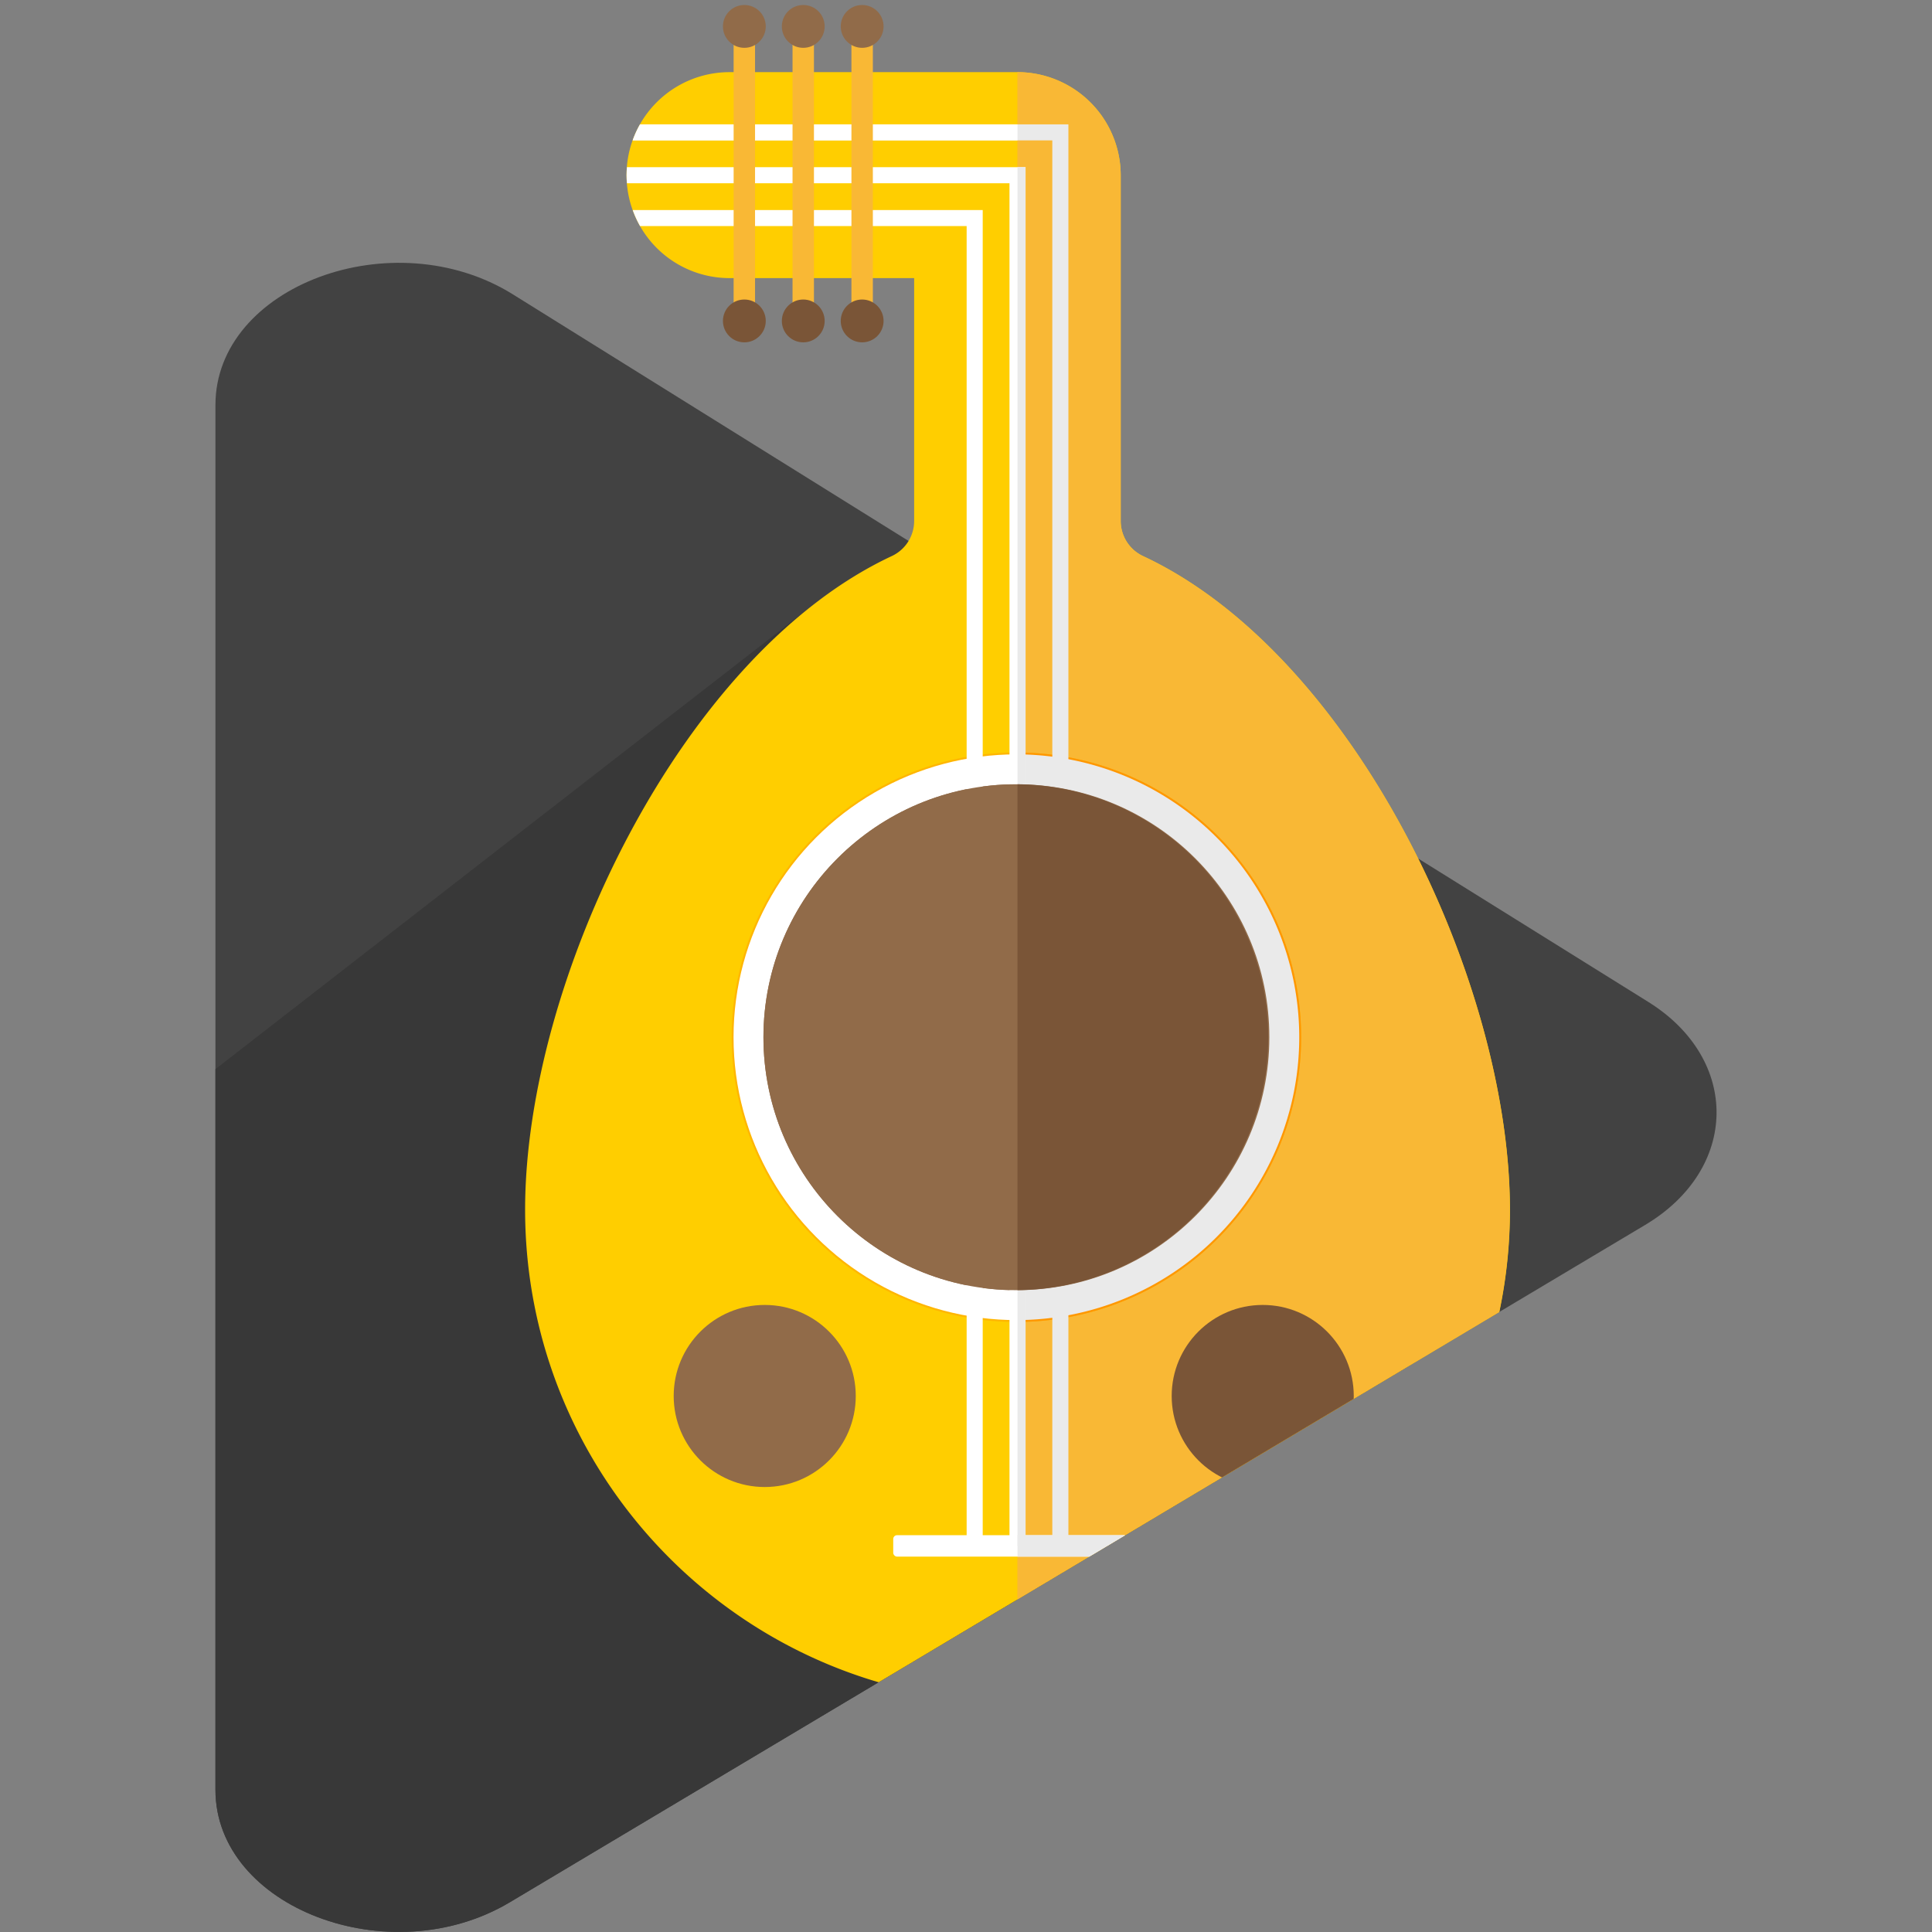 <svg xmlns="http://www.w3.org/2000/svg" xmlns:xlink="http://www.w3.org/1999/xlink" id="Layer_1" data-name="Layer 1" viewBox="0 0 1024 1024"><rect x="0" y="0" width="1024" height="1024" fill="#808080" stroke="none"/><defs><style>.cls-1{fill:none}.cls-2{fill:#424242}.cls-3{clip-path:url(#clip-path)}.cls-4{fill:#383838}.cls-5{clip-path:url(#clip-path-2)}.cls-6{fill:#ffce00}.cls-7{fill:#f9b835}.cls-12,.cls-8{fill:#fff}.cls-8{stroke:#ffb600}.cls-11,.cls-8{stroke-miterlimit:10}.cls-9{fill:#916b49}.cls-10{fill:#7a5537}.cls-11,.cls-13{fill:#eaeaea}.cls-11{stroke:#ff9700}</style><clipPath id="clip-path"><path d="M271.81,156l601.76,375c49,30.52,48.17,88.56-1.63,118.26l-601.75,359c-63.74,38-156,2.76-156-59.62v-734C114.21,151.53,208.38,116.49,271.81,156Z" class="cls-1"/></clipPath><clipPath id="clip-path-2"><path d="M909.79,0H114.21V948.66c0,62.38,92.24,97.64,156,59.62l601.75-359c28.24-16.84,40.7-42.79,37.29-67.66h.56Z" class="cls-1"/></clipPath></defs><title>Oud</title><path d="M271.81,156l601.76,375c49,30.52,48.17,88.56-1.63,118.26l-601.75,359c-63.74,38-156,2.76-156-59.62v-734C114.21,151.53,208.38,116.49,271.81,156Z" class="cls-2"/><g class="cls-3"><polygon points="75.55 737.58 68.57 602.09 435.18 317.32 811.22 801.42 523.13 1024 136.83 1024 90.87 990.86 75.55 737.58" class="cls-4"/></g><g class="cls-5"><path d="M605.81,294.73A20.57,20.57,0,0,1,594,276v-183a54.76,54.76,0,0,0-54.76-54.76H386.66a54.57,54.57,0,0,0-54.58,54.58h0a54.58,54.58,0,0,0,54.58,54.58h97.86V276a20.57,20.57,0,0,1-11.77,18.69C360.86,346.9,278.32,520,278.32,641.16c0,144.12,116.84,261,261,261s261-116.83,261-261C800.24,520,717.7,346.9,605.81,294.73Z" class="cls-6"/><path d="M800.24,641.16c0-121.13-82.54-294.26-194.43-346.43A20.57,20.57,0,0,1,594,276v-183a54.76,54.76,0,0,0-54.76-54.76h0V902.11C683.4,902.11,800.24,785.28,800.24,641.16Z" class="cls-7"/><circle cx="538.71" cy="549.75" r="150.42" class="cls-8"/><circle cx="538.71" cy="549.75" r="134.07" class="cls-9"/><circle cx="669.27" cy="739.9" r="48.25" class="cls-10"/><path d="M538.71,700.17a150.42,150.42,0,0,0,0-300.84" class="cls-11"/><circle cx="405.32" cy="739.9" r="48.25" class="cls-9"/><rect width="130.55" height="11.35" x="473.43" y="813.69" class="cls-12" rx="2"/><path d="M332.29,88.61c-.11,1.41-.21,2.82-.21,4.26h0c0,1.43.1,2.85.21,4.25H535.05V819.37h8.51V88.61Z" class="cls-12"/><path d="M335.34,111.32a54.64,54.64,0,0,0,3.9,8.51h173.1V819.37h8.52V111.32Z" class="cls-12"/><path d="M339.24,65.91a54.64,54.64,0,0,0-3.9,8.51H557.75v745h8.52V65.91Z" class="cls-13"/><path d="M339.24,65.91a54.64,54.64,0,0,0-3.9,8.51H539.28V65.91Z" class="cls-12"/><rect width="11.35" height="156.1" x="388.84" y="14" class="cls-7"/><circle cx="394.52" cy="14" r="11.35" class="cls-9"/><circle cx="394.52" cy="170.1" r="11.35" class="cls-10"/><rect width="11.35" height="156.1" x="420.06" y="14" class="cls-7"/><circle cx="425.74" cy="14" r="11.35" class="cls-9"/><circle cx="425.74" cy="170.1" r="11.35" class="cls-10"/><rect width="11.35" height="156.1" x="451.28" y="14" class="cls-7"/><circle cx="456.96" cy="14" r="11.35" class="cls-9"/><circle cx="456.96" cy="170.1" r="11.35" class="cls-10"/><polygon points="539.28 88.61 539.28 147.45 539.28 819.37 543.56 819.37 543.56 147.22 543.56 88.61 539.28 88.61" class="cls-13"/><circle cx="538.71" cy="549.75" r="134.07" class="cls-9"/><path d="M539.28,415.69V683.8a134.06,134.06,0,0,0,0-268.11Z" class="cls-10"/><path d="M598.31,813.69h-59v11.36h59a5.68,5.68,0,1,0,0-11.36Z" class="cls-13"/></g><rect width="1024" height="1024" class="cls-1"/></svg>